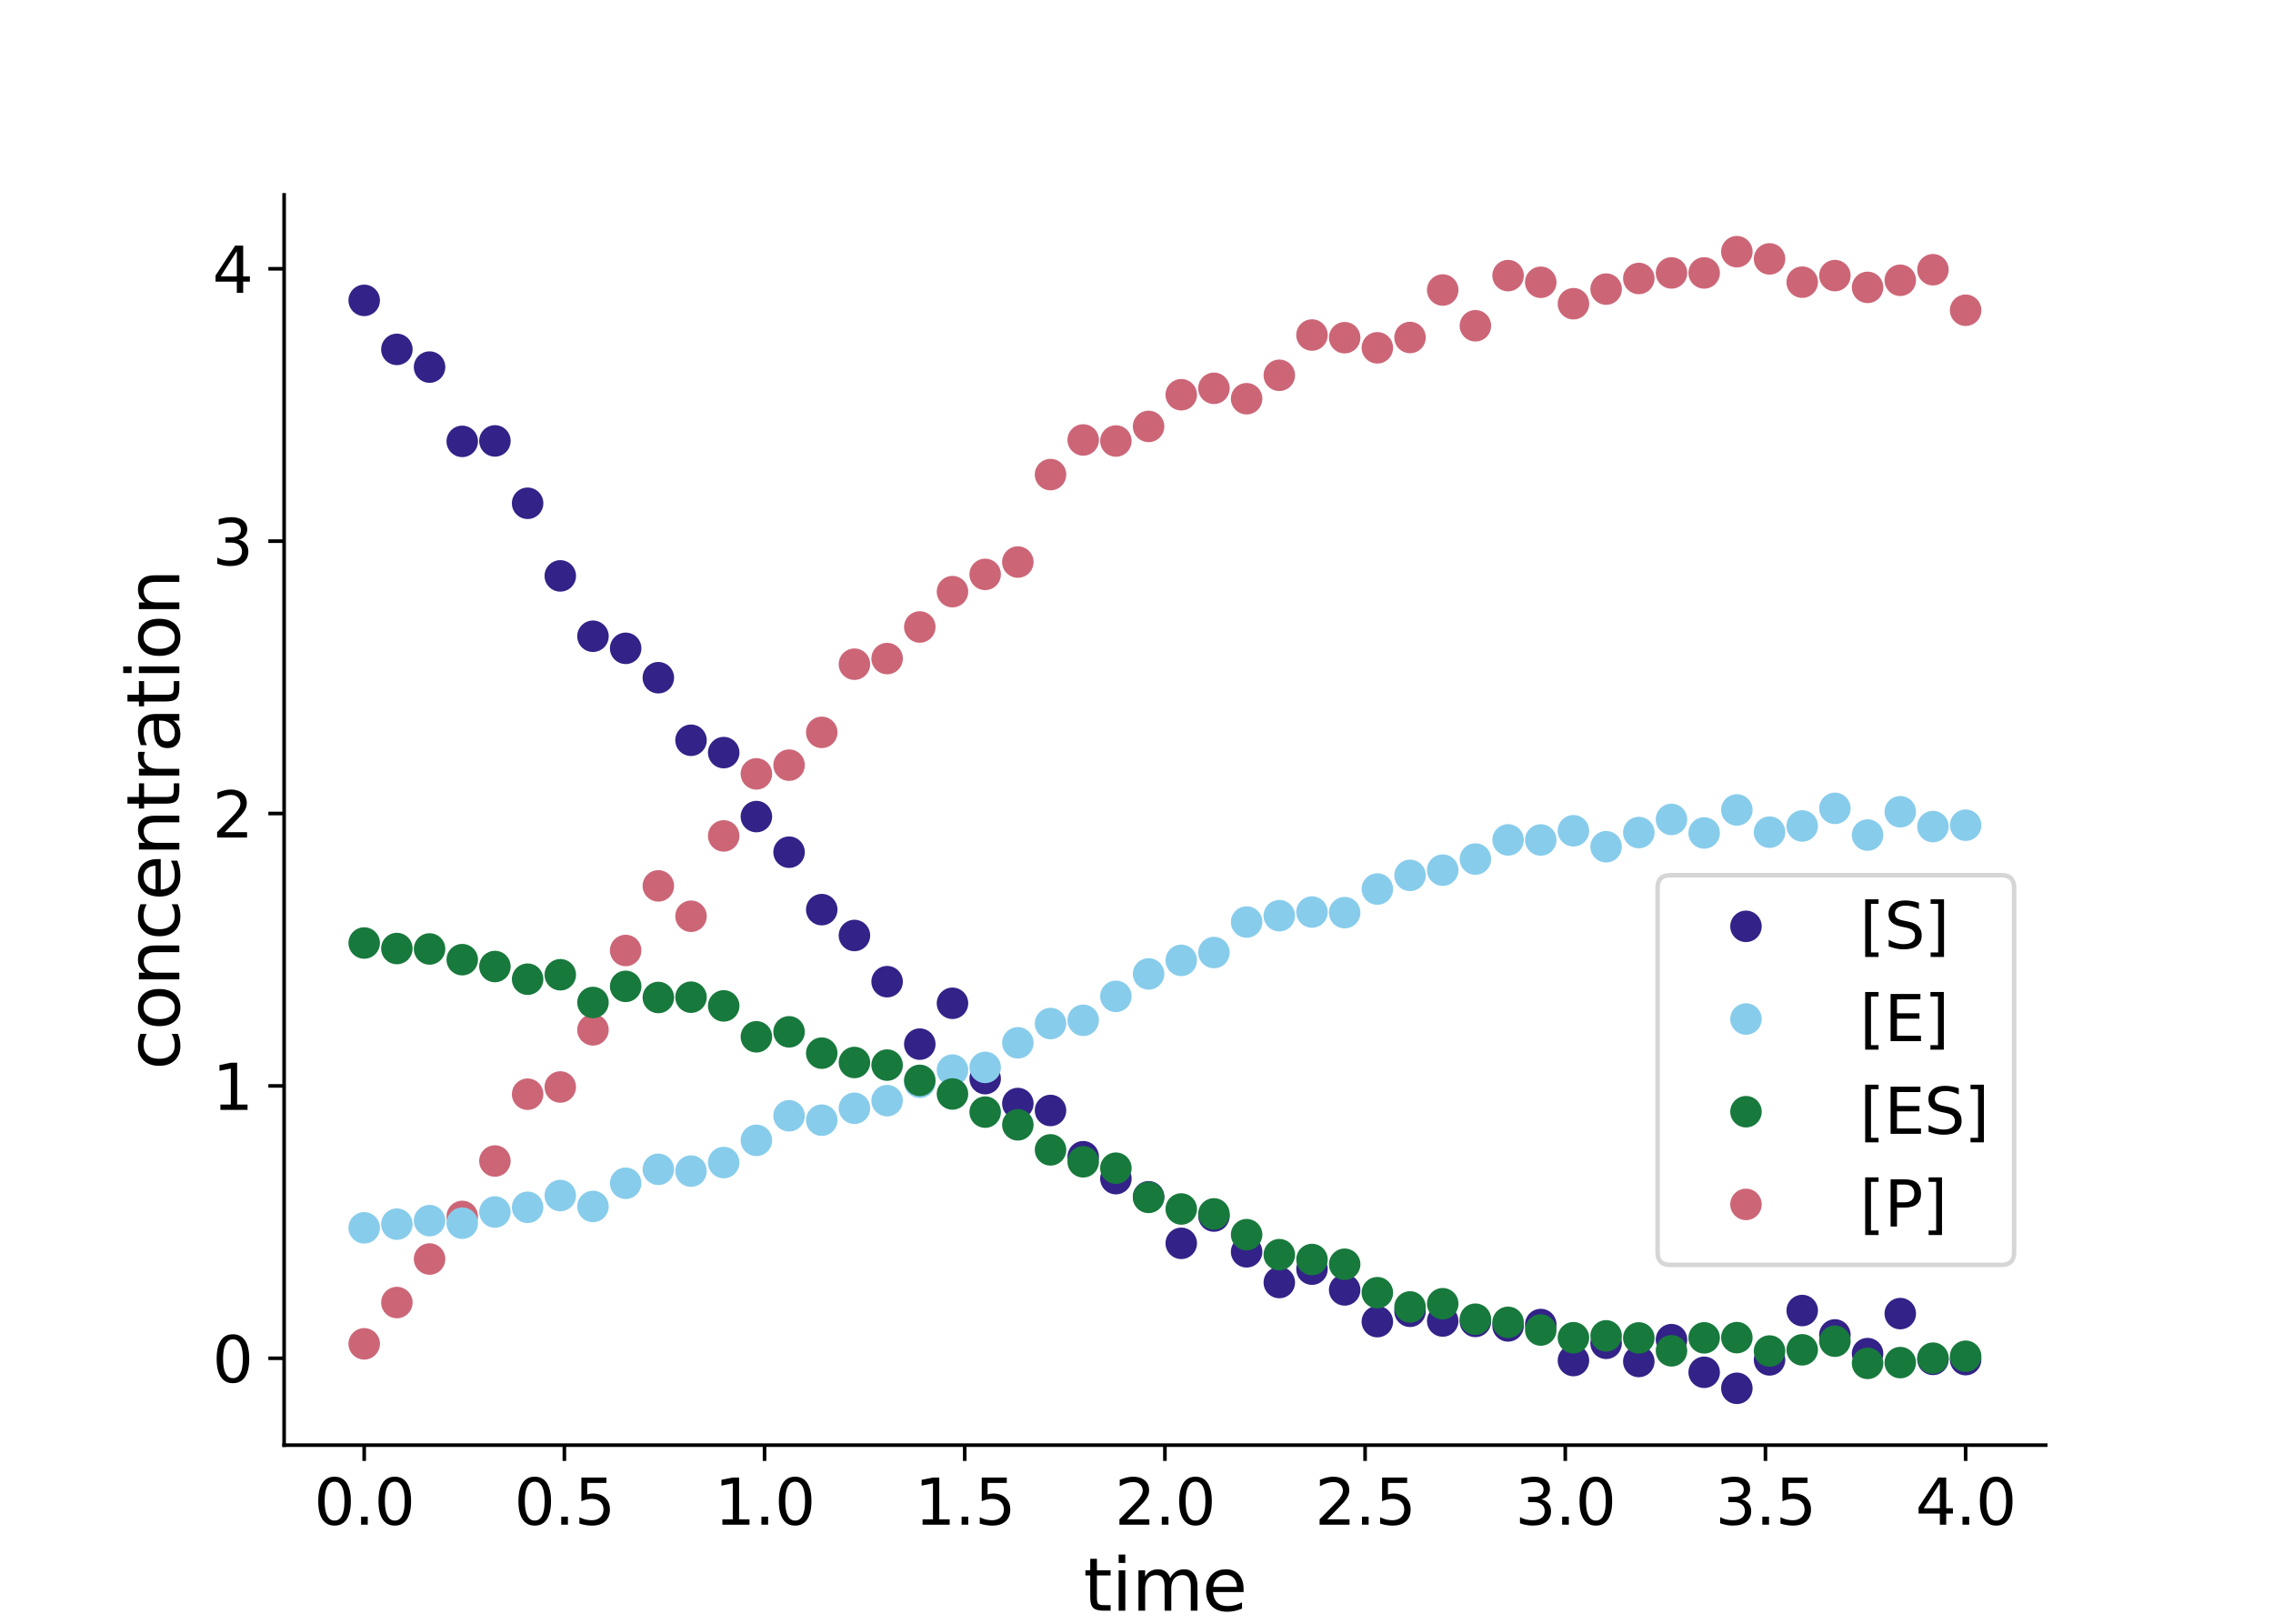 <?xml version="1.0" encoding="utf-8" standalone="no"?>
<!DOCTYPE svg PUBLIC "-//W3C//DTD SVG 1.1//EN"
  "http://www.w3.org/Graphics/SVG/1.1/DTD/svg11.dtd">
<svg xmlns:xlink="http://www.w3.org/1999/xlink" width="504pt" height="360pt" viewBox="0 0 504 360" xmlns="http://www.w3.org/2000/svg" version="1.1">
 <defs>
  <style type="text/css">*{stroke-linejoin: round; stroke-linecap: butt}</style>
 </defs>
 <g id="figure_1">
  <g id="patch_1">
   <path d="M 0 360 
L 504 360 
L 504 0 
L 0 0 
z
" style="fill: #ffffff"/>
  </g>
  <g id="axes_1">
   <g id="patch_2">
    <path d="M 63 320.4 
L 453.6 320.4 
L 453.6 43.2 
L 63 43.2 
z
" style="fill: #ffffff"/>
   </g>
   <g id="matplotlib.axis_1">
    <g id="xtick_1">
     <g id="line2d_1">
      <defs>
       <path id="m04c825dbdd" d="M 0 0 
L 0 3.5 
" style="stroke: #000000; stroke-width: 0.8"/>
      </defs>
      <g>
       <use xlink:href="#m04c825dbdd" x="80.755" y="320.4" style="stroke: #000000; stroke-width: 0.8"/>
      </g>
     </g>
     <g id="text_1">
      <!-- 0.0 -->
      <g transform="translate(69.622 338.038) scale(0.14 -0.14)">
       <defs>
        <path id="DejaVuSans-30" d="M 2034 4250 
Q 1547 4250 1301 3770 
Q 1056 3291 1056 2328 
Q 1056 1369 1301 889 
Q 1547 409 2034 409 
Q 2525 409 2770 889 
Q 3016 1369 3016 2328 
Q 3016 3291 2770 3770 
Q 2525 4250 2034 4250 
z
M 2034 4750 
Q 2819 4750 3233 4129 
Q 3647 3509 3647 2328 
Q 3647 1150 3233 529 
Q 2819 -91 2034 -91 
Q 1250 -91 836 529 
Q 422 1150 422 2328 
Q 422 3509 836 4129 
Q 1250 4750 2034 4750 
z
" transform="scale(0.016)"/>
        <path id="DejaVuSans-2e" d="M 684 794 
L 1344 794 
L 1344 0 
L 684 0 
L 684 794 
z
" transform="scale(0.016)"/>
       </defs>
       <use xlink:href="#DejaVuSans-30"/>
       <use xlink:href="#DejaVuSans-2e" x="63.623"/>
       <use xlink:href="#DejaVuSans-30" x="95.41"/>
      </g>
     </g>
    </g>
    <g id="xtick_2">
     <g id="line2d_2">
      <g>
       <use xlink:href="#m04c825dbdd" x="125.141" y="320.4" style="stroke: #000000; stroke-width: 0.8"/>
      </g>
     </g>
     <g id="text_2">
      <!-- 0.5 -->
      <g transform="translate(114.009 338.038) scale(0.14 -0.14)">
       <defs>
        <path id="DejaVuSans-35" d="M 691 4666 
L 3169 4666 
L 3169 4134 
L 1269 4134 
L 1269 2991 
Q 1406 3038 1543 3061 
Q 1681 3084 1819 3084 
Q 2600 3084 3056 2656 
Q 3513 2228 3513 1497 
Q 3513 744 3044 326 
Q 2575 -91 1722 -91 
Q 1428 -91 1123 -41 
Q 819 9 494 109 
L 494 744 
Q 775 591 1075 516 
Q 1375 441 1709 441 
Q 2250 441 2565 725 
Q 2881 1009 2881 1497 
Q 2881 1984 2565 2268 
Q 2250 2553 1709 2553 
Q 1456 2553 1204 2497 
Q 953 2441 691 2322 
L 691 4666 
z
" transform="scale(0.016)"/>
       </defs>
       <use xlink:href="#DejaVuSans-30"/>
       <use xlink:href="#DejaVuSans-2e" x="63.623"/>
       <use xlink:href="#DejaVuSans-35" x="95.41"/>
      </g>
     </g>
    </g>
    <g id="xtick_3">
     <g id="line2d_3">
      <g>
       <use xlink:href="#m04c825dbdd" x="169.527" y="320.4" style="stroke: #000000; stroke-width: 0.8"/>
      </g>
     </g>
     <g id="text_3">
      <!-- 1.0 -->
      <g transform="translate(158.395 338.038) scale(0.14 -0.14)">
       <defs>
        <path id="DejaVuSans-31" d="M 794 531 
L 1825 531 
L 1825 4091 
L 703 3866 
L 703 4441 
L 1819 4666 
L 2450 4666 
L 2450 531 
L 3481 531 
L 3481 0 
L 794 0 
L 794 531 
z
" transform="scale(0.016)"/>
       </defs>
       <use xlink:href="#DejaVuSans-31"/>
       <use xlink:href="#DejaVuSans-2e" x="63.623"/>
       <use xlink:href="#DejaVuSans-30" x="95.41"/>
      </g>
     </g>
    </g>
    <g id="xtick_4">
     <g id="line2d_4">
      <g>
       <use xlink:href="#m04c825dbdd" x="213.914" y="320.4" style="stroke: #000000; stroke-width: 0.8"/>
      </g>
     </g>
     <g id="text_4">
      <!-- 1.5 -->
      <g transform="translate(202.781 338.038) scale(0.14 -0.14)">
       <use xlink:href="#DejaVuSans-31"/>
       <use xlink:href="#DejaVuSans-2e" x="63.623"/>
       <use xlink:href="#DejaVuSans-35" x="95.41"/>
      </g>
     </g>
    </g>
    <g id="xtick_5">
     <g id="line2d_5">
      <g>
       <use xlink:href="#m04c825dbdd" x="258.3" y="320.4" style="stroke: #000000; stroke-width: 0.8"/>
      </g>
     </g>
     <g id="text_5">
      <!-- 2.0 -->
      <g transform="translate(247.168 338.038) scale(0.14 -0.14)">
       <defs>
        <path id="DejaVuSans-32" d="M 1228 531 
L 3431 531 
L 3431 0 
L 469 0 
L 469 531 
Q 828 903 1448 1529 
Q 2069 2156 2228 2338 
Q 2531 2678 2651 2914 
Q 2772 3150 2772 3378 
Q 2772 3750 2511 3984 
Q 2250 4219 1831 4219 
Q 1534 4219 1204 4116 
Q 875 4013 500 3803 
L 500 4441 
Q 881 4594 1212 4672 
Q 1544 4750 1819 4750 
Q 2544 4750 2975 4387 
Q 3406 4025 3406 3419 
Q 3406 3131 3298 2873 
Q 3191 2616 2906 2266 
Q 2828 2175 2409 1742 
Q 1991 1309 1228 531 
z
" transform="scale(0.016)"/>
       </defs>
       <use xlink:href="#DejaVuSans-32"/>
       <use xlink:href="#DejaVuSans-2e" x="63.623"/>
       <use xlink:href="#DejaVuSans-30" x="95.41"/>
      </g>
     </g>
    </g>
    <g id="xtick_6">
     <g id="line2d_6">
      <g>
       <use xlink:href="#m04c825dbdd" x="302.686" y="320.4" style="stroke: #000000; stroke-width: 0.8"/>
      </g>
     </g>
     <g id="text_6">
      <!-- 2.5 -->
      <g transform="translate(291.554 338.038) scale(0.14 -0.14)">
       <use xlink:href="#DejaVuSans-32"/>
       <use xlink:href="#DejaVuSans-2e" x="63.623"/>
       <use xlink:href="#DejaVuSans-35" x="95.41"/>
      </g>
     </g>
    </g>
    <g id="xtick_7">
     <g id="line2d_7">
      <g>
       <use xlink:href="#m04c825dbdd" x="347.073" y="320.4" style="stroke: #000000; stroke-width: 0.8"/>
      </g>
     </g>
     <g id="text_7">
      <!-- 3.0 -->
      <g transform="translate(335.941 338.038) scale(0.14 -0.14)">
       <defs>
        <path id="DejaVuSans-33" d="M 2597 2516 
Q 3050 2419 3304 2112 
Q 3559 1806 3559 1356 
Q 3559 666 3084 287 
Q 2609 -91 1734 -91 
Q 1441 -91 1130 -33 
Q 819 25 488 141 
L 488 750 
Q 750 597 1062 519 
Q 1375 441 1716 441 
Q 2309 441 2620 675 
Q 2931 909 2931 1356 
Q 2931 1769 2642 2001 
Q 2353 2234 1838 2234 
L 1294 2234 
L 1294 2753 
L 1863 2753 
Q 2328 2753 2575 2939 
Q 2822 3125 2822 3475 
Q 2822 3834 2567 4026 
Q 2313 4219 1838 4219 
Q 1578 4219 1281 4162 
Q 984 4106 628 3988 
L 628 4550 
Q 988 4650 1302 4700 
Q 1616 4750 1894 4750 
Q 2613 4750 3031 4423 
Q 3450 4097 3450 3541 
Q 3450 3153 3228 2886 
Q 3006 2619 2597 2516 
z
" transform="scale(0.016)"/>
       </defs>
       <use xlink:href="#DejaVuSans-33"/>
       <use xlink:href="#DejaVuSans-2e" x="63.623"/>
       <use xlink:href="#DejaVuSans-30" x="95.41"/>
      </g>
     </g>
    </g>
    <g id="xtick_8">
     <g id="line2d_8">
      <g>
       <use xlink:href="#m04c825dbdd" x="391.459" y="320.4" style="stroke: #000000; stroke-width: 0.8"/>
      </g>
     </g>
     <g id="text_8">
      <!-- 3.5 -->
      <g transform="translate(380.327 338.038) scale(0.14 -0.14)">
       <use xlink:href="#DejaVuSans-33"/>
       <use xlink:href="#DejaVuSans-2e" x="63.623"/>
       <use xlink:href="#DejaVuSans-35" x="95.41"/>
      </g>
     </g>
    </g>
    <g id="xtick_9">
     <g id="line2d_9">
      <g>
       <use xlink:href="#m04c825dbdd" x="435.845" y="320.4" style="stroke: #000000; stroke-width: 0.8"/>
      </g>
     </g>
     <g id="text_9">
      <!-- 4.0 -->
      <g transform="translate(424.713 338.038) scale(0.14 -0.14)">
       <defs>
        <path id="DejaVuSans-34" d="M 2419 4116 
L 825 1625 
L 2419 1625 
L 2419 4116 
z
M 2253 4666 
L 3047 4666 
L 3047 1625 
L 3713 1625 
L 3713 1100 
L 3047 1100 
L 3047 0 
L 2419 0 
L 2419 1100 
L 313 1100 
L 313 1709 
L 2253 4666 
z
" transform="scale(0.016)"/>
       </defs>
       <use xlink:href="#DejaVuSans-34"/>
       <use xlink:href="#DejaVuSans-2e" x="63.623"/>
       <use xlink:href="#DejaVuSans-30" x="95.41"/>
      </g>
     </g>
    </g>
    <g id="text_10">
     <!-- time -->
     <g transform="translate(240.226 357.107) scale(0.16 -0.16)">
      <defs>
       <path id="DejaVuSans-74" d="M 1172 4494 
L 1172 3500 
L 2356 3500 
L 2356 3053 
L 1172 3053 
L 1172 1153 
Q 1172 725 1289 603 
Q 1406 481 1766 481 
L 2356 481 
L 2356 0 
L 1766 0 
Q 1100 0 847 248 
Q 594 497 594 1153 
L 594 3053 
L 172 3053 
L 172 3500 
L 594 3500 
L 594 4494 
L 1172 4494 
z
" transform="scale(0.016)"/>
       <path id="DejaVuSans-69" d="M 603 3500 
L 1178 3500 
L 1178 0 
L 603 0 
L 603 3500 
z
M 603 4863 
L 1178 4863 
L 1178 4134 
L 603 4134 
L 603 4863 
z
" transform="scale(0.016)"/>
       <path id="DejaVuSans-6d" d="M 3328 2828 
Q 3544 3216 3844 3400 
Q 4144 3584 4550 3584 
Q 5097 3584 5394 3201 
Q 5691 2819 5691 2113 
L 5691 0 
L 5113 0 
L 5113 2094 
Q 5113 2597 4934 2840 
Q 4756 3084 4391 3084 
Q 3944 3084 3684 2787 
Q 3425 2491 3425 1978 
L 3425 0 
L 2847 0 
L 2847 2094 
Q 2847 2600 2669 2842 
Q 2491 3084 2119 3084 
Q 1678 3084 1418 2786 
Q 1159 2488 1159 1978 
L 1159 0 
L 581 0 
L 581 3500 
L 1159 3500 
L 1159 2956 
Q 1356 3278 1631 3431 
Q 1906 3584 2284 3584 
Q 2666 3584 2933 3390 
Q 3200 3197 3328 2828 
z
" transform="scale(0.016)"/>
       <path id="DejaVuSans-65" d="M 3597 1894 
L 3597 1613 
L 953 1613 
Q 991 1019 1311 708 
Q 1631 397 2203 397 
Q 2534 397 2845 478 
Q 3156 559 3463 722 
L 3463 178 
Q 3153 47 2828 -22 
Q 2503 -91 2169 -91 
Q 1331 -91 842 396 
Q 353 884 353 1716 
Q 353 2575 817 3079 
Q 1281 3584 2069 3584 
Q 2775 3584 3186 3129 
Q 3597 2675 3597 1894 
z
M 3022 2063 
Q 3016 2534 2758 2815 
Q 2500 3097 2075 3097 
Q 1594 3097 1305 2825 
Q 1016 2553 972 2059 
L 3022 2063 
z
" transform="scale(0.016)"/>
      </defs>
      <use xlink:href="#DejaVuSans-74"/>
      <use xlink:href="#DejaVuSans-69" x="39.209"/>
      <use xlink:href="#DejaVuSans-6d" x="66.992"/>
      <use xlink:href="#DejaVuSans-65" x="164.404"/>
     </g>
    </g>
   </g>
   <g id="matplotlib.axis_2">
    <g id="ytick_1">
     <g id="line2d_10">
      <defs>
       <path id="m845e5b2761" d="M 0 0 
L -3.5 0 
" style="stroke: #000000; stroke-width: 0.8"/>
      </defs>
      <g>
       <use xlink:href="#m845e5b2761" x="63" y="301.143" style="stroke: #000000; stroke-width: 0.8"/>
      </g>
     </g>
     <g id="text_11">
      <!-- 0 -->
      <g transform="translate(47.093 306.462) scale(0.14 -0.14)">
       <use xlink:href="#DejaVuSans-30"/>
      </g>
     </g>
    </g>
    <g id="ytick_2">
     <g id="line2d_11">
      <g>
       <use xlink:href="#m845e5b2761" x="63" y="240.755" style="stroke: #000000; stroke-width: 0.8"/>
      </g>
     </g>
     <g id="text_12">
      <!-- 1 -->
      <g transform="translate(47.093 246.074) scale(0.14 -0.14)">
       <use xlink:href="#DejaVuSans-31"/>
      </g>
     </g>
    </g>
    <g id="ytick_3">
     <g id="line2d_12">
      <g>
       <use xlink:href="#m845e5b2761" x="63" y="180.368" style="stroke: #000000; stroke-width: 0.8"/>
      </g>
     </g>
     <g id="text_13">
      <!-- 2 -->
      <g transform="translate(47.093 185.687) scale(0.14 -0.14)">
       <use xlink:href="#DejaVuSans-32"/>
      </g>
     </g>
    </g>
    <g id="ytick_4">
     <g id="line2d_13">
      <g>
       <use xlink:href="#m845e5b2761" x="63" y="119.981" style="stroke: #000000; stroke-width: 0.8"/>
      </g>
     </g>
     <g id="text_14">
      <!-- 3 -->
      <g transform="translate(47.093 125.3) scale(0.14 -0.14)">
       <use xlink:href="#DejaVuSans-33"/>
      </g>
     </g>
    </g>
    <g id="ytick_5">
     <g id="line2d_14">
      <g>
       <use xlink:href="#m845e5b2761" x="63" y="59.593" style="stroke: #000000; stroke-width: 0.8"/>
      </g>
     </g>
     <g id="text_15">
      <!-- 4 -->
      <g transform="translate(47.093 64.912) scale(0.14 -0.14)">
       <use xlink:href="#DejaVuSans-34"/>
      </g>
     </g>
    </g>
    <g id="text_16">
     <!-- concentration -->
     <g transform="translate(39.765 237.206) rotate(-90) scale(0.16 -0.16)">
      <defs>
       <path id="DejaVuSans-63" d="M 3122 3366 
L 3122 2828 
Q 2878 2963 2633 3030 
Q 2388 3097 2138 3097 
Q 1578 3097 1268 2742 
Q 959 2388 959 1747 
Q 959 1106 1268 751 
Q 1578 397 2138 397 
Q 2388 397 2633 464 
Q 2878 531 3122 666 
L 3122 134 
Q 2881 22 2623 -34 
Q 2366 -91 2075 -91 
Q 1284 -91 818 406 
Q 353 903 353 1747 
Q 353 2603 823 3093 
Q 1294 3584 2113 3584 
Q 2378 3584 2631 3529 
Q 2884 3475 3122 3366 
z
" transform="scale(0.016)"/>
       <path id="DejaVuSans-6f" d="M 1959 3097 
Q 1497 3097 1228 2736 
Q 959 2375 959 1747 
Q 959 1119 1226 758 
Q 1494 397 1959 397 
Q 2419 397 2687 759 
Q 2956 1122 2956 1747 
Q 2956 2369 2687 2733 
Q 2419 3097 1959 3097 
z
M 1959 3584 
Q 2709 3584 3137 3096 
Q 3566 2609 3566 1747 
Q 3566 888 3137 398 
Q 2709 -91 1959 -91 
Q 1206 -91 779 398 
Q 353 888 353 1747 
Q 353 2609 779 3096 
Q 1206 3584 1959 3584 
z
" transform="scale(0.016)"/>
       <path id="DejaVuSans-6e" d="M 3513 2113 
L 3513 0 
L 2938 0 
L 2938 2094 
Q 2938 2591 2744 2837 
Q 2550 3084 2163 3084 
Q 1697 3084 1428 2787 
Q 1159 2491 1159 1978 
L 1159 0 
L 581 0 
L 581 3500 
L 1159 3500 
L 1159 2956 
Q 1366 3272 1645 3428 
Q 1925 3584 2291 3584 
Q 2894 3584 3203 3211 
Q 3513 2838 3513 2113 
z
" transform="scale(0.016)"/>
       <path id="DejaVuSans-72" d="M 2631 2963 
Q 2534 3019 2420 3045 
Q 2306 3072 2169 3072 
Q 1681 3072 1420 2755 
Q 1159 2438 1159 1844 
L 1159 0 
L 581 0 
L 581 3500 
L 1159 3500 
L 1159 2956 
Q 1341 3275 1631 3429 
Q 1922 3584 2338 3584 
Q 2397 3584 2469 3576 
Q 2541 3569 2628 3553 
L 2631 2963 
z
" transform="scale(0.016)"/>
       <path id="DejaVuSans-61" d="M 2194 1759 
Q 1497 1759 1228 1600 
Q 959 1441 959 1056 
Q 959 750 1161 570 
Q 1363 391 1709 391 
Q 2188 391 2477 730 
Q 2766 1069 2766 1631 
L 2766 1759 
L 2194 1759 
z
M 3341 1997 
L 3341 0 
L 2766 0 
L 2766 531 
Q 2569 213 2275 61 
Q 1981 -91 1556 -91 
Q 1019 -91 701 211 
Q 384 513 384 1019 
Q 384 1609 779 1909 
Q 1175 2209 1959 2209 
L 2766 2209 
L 2766 2266 
Q 2766 2663 2505 2880 
Q 2244 3097 1772 3097 
Q 1472 3097 1187 3025 
Q 903 2953 641 2809 
L 641 3341 
Q 956 3463 1253 3523 
Q 1550 3584 1831 3584 
Q 2591 3584 2966 3190 
Q 3341 2797 3341 1997 
z
" transform="scale(0.016)"/>
      </defs>
      <use xlink:href="#DejaVuSans-63"/>
      <use xlink:href="#DejaVuSans-6f" x="54.98"/>
      <use xlink:href="#DejaVuSans-6e" x="116.162"/>
      <use xlink:href="#DejaVuSans-63" x="179.541"/>
      <use xlink:href="#DejaVuSans-65" x="234.521"/>
      <use xlink:href="#DejaVuSans-6e" x="296.045"/>
      <use xlink:href="#DejaVuSans-74" x="359.424"/>
      <use xlink:href="#DejaVuSans-72" x="398.633"/>
      <use xlink:href="#DejaVuSans-61" x="439.746"/>
      <use xlink:href="#DejaVuSans-74" x="501.025"/>
      <use xlink:href="#DejaVuSans-69" x="540.234"/>
      <use xlink:href="#DejaVuSans-6f" x="568.018"/>
      <use xlink:href="#DejaVuSans-6e" x="629.199"/>
     </g>
    </g>
   </g>
   <g id="line2d_15">
    <defs>
     <path id="mc3831c14b4" d="M 0 3 
C 0.796 3 1.559 2.684 2.121 2.121 
C 2.684 1.559 3 0.796 3 0 
C 3 -0.796 2.684 -1.559 2.121 -2.121 
C 1.559 -2.684 0.796 -3 0 -3 
C -0.796 -3 -1.559 -2.684 -2.121 -2.121 
C -2.684 -1.559 -3 -0.796 -3 0 
C -3 0.796 -2.684 1.559 -2.121 2.121 
C -1.559 2.684 -0.796 3 0 3 
z
" style="stroke: #332288"/>
    </defs>
    <g clip-path="url(#p0f1048ae7e)">
     <use xlink:href="#mc3831c14b4" x="80.755" y="66.598" style="fill: #332288; stroke: #332288"/>
     <use xlink:href="#mc3831c14b4" x="88.001" y="77.462" style="fill: #332288; stroke: #332288"/>
     <use xlink:href="#mc3831c14b4" x="95.248" y="81.389" style="fill: #332288; stroke: #332288"/>
     <use xlink:href="#mc3831c14b4" x="102.495" y="97.858" style="fill: #332288; stroke: #332288"/>
     <use xlink:href="#mc3831c14b4" x="109.742" y="97.755" style="fill: #332288; stroke: #332288"/>
     <use xlink:href="#mc3831c14b4" x="116.988" y="111.584" style="fill: #332288; stroke: #332288"/>
     <use xlink:href="#mc3831c14b4" x="124.235" y="127.682" style="fill: #332288; stroke: #332288"/>
     <use xlink:href="#mc3831c14b4" x="131.482" y="141.064" style="fill: #332288; stroke: #332288"/>
     <use xlink:href="#mc3831c14b4" x="138.729" y="143.741" style="fill: #332288; stroke: #332288"/>
     <use xlink:href="#mc3831c14b4" x="145.975" y="150.255" style="fill: #332288; stroke: #332288"/>
     <use xlink:href="#mc3831c14b4" x="153.222" y="164.125" style="fill: #332288; stroke: #332288"/>
     <use xlink:href="#mc3831c14b4" x="160.469" y="166.861" style="fill: #332288; stroke: #332288"/>
     <use xlink:href="#mc3831c14b4" x="167.716" y="181.045" style="fill: #332288; stroke: #332288"/>
     <use xlink:href="#mc3831c14b4" x="174.962" y="188.939" style="fill: #332288; stroke: #332288"/>
     <use xlink:href="#mc3831c14b4" x="182.209" y="201.675" style="fill: #332288; stroke: #332288"/>
     <use xlink:href="#mc3831c14b4" x="189.456" y="207.407" style="fill: #332288; stroke: #332288"/>
     <use xlink:href="#mc3831c14b4" x="196.703" y="217.646" style="fill: #332288; stroke: #332288"/>
     <use xlink:href="#mc3831c14b4" x="203.949" y="231.494" style="fill: #332288; stroke: #332288"/>
     <use xlink:href="#mc3831c14b4" x="211.196" y="222.44" style="fill: #332288; stroke: #332288"/>
     <use xlink:href="#mc3831c14b4" x="218.443" y="239.145" style="fill: #332288; stroke: #332288"/>
     <use xlink:href="#mc3831c14b4" x="225.69" y="244.663" style="fill: #332288; stroke: #332288"/>
     <use xlink:href="#mc3831c14b4" x="232.936" y="246.207" style="fill: #332288; stroke: #332288"/>
     <use xlink:href="#mc3831c14b4" x="240.183" y="256.459" style="fill: #332288; stroke: #332288"/>
     <use xlink:href="#mc3831c14b4" x="247.43" y="261.317" style="fill: #332288; stroke: #332288"/>
     <use xlink:href="#mc3831c14b4" x="254.677" y="265.342" style="fill: #332288; stroke: #332288"/>
     <use xlink:href="#mc3831c14b4" x="261.923" y="275.659" style="fill: #332288; stroke: #332288"/>
     <use xlink:href="#mc3831c14b4" x="269.17" y="269.611" style="fill: #332288; stroke: #332288"/>
     <use xlink:href="#mc3831c14b4" x="276.417" y="277.539" style="fill: #332288; stroke: #332288"/>
     <use xlink:href="#mc3831c14b4" x="283.664" y="284.352" style="fill: #332288; stroke: #332288"/>
     <use xlink:href="#mc3831c14b4" x="290.91" y="281.381" style="fill: #332288; stroke: #332288"/>
     <use xlink:href="#mc3831c14b4" x="298.157" y="285.984" style="fill: #332288; stroke: #332288"/>
     <use xlink:href="#mc3831c14b4" x="305.404" y="293.02" style="fill: #332288; stroke: #332288"/>
     <use xlink:href="#mc3831c14b4" x="312.651" y="290.729" style="fill: #332288; stroke: #332288"/>
     <use xlink:href="#mc3831c14b4" x="319.897" y="292.878" style="fill: #332288; stroke: #332288"/>
     <use xlink:href="#mc3831c14b4" x="327.144" y="292.974" style="fill: #332288; stroke: #332288"/>
     <use xlink:href="#mc3831c14b4" x="334.391" y="293.968" style="fill: #332288; stroke: #332288"/>
     <use xlink:href="#mc3831c14b4" x="341.638" y="293.663" style="fill: #332288; stroke: #332288"/>
     <use xlink:href="#mc3831c14b4" x="348.884" y="301.649" style="fill: #332288; stroke: #332288"/>
     <use xlink:href="#mc3831c14b4" x="356.131" y="297.828" style="fill: #332288; stroke: #332288"/>
     <use xlink:href="#mc3831c14b4" x="363.378" y="301.854" style="fill: #332288; stroke: #332288"/>
     <use xlink:href="#mc3831c14b4" x="370.625" y="297.016" style="fill: #332288; stroke: #332288"/>
     <use xlink:href="#mc3831c14b4" x="377.871" y="304.255" style="fill: #332288; stroke: #332288"/>
     <use xlink:href="#mc3831c14b4" x="385.118" y="307.8" style="fill: #332288; stroke: #332288"/>
     <use xlink:href="#mc3831c14b4" x="392.365" y="301.499" style="fill: #332288; stroke: #332288"/>
     <use xlink:href="#mc3831c14b4" x="399.612" y="290.557" style="fill: #332288; stroke: #332288"/>
     <use xlink:href="#mc3831c14b4" x="406.858" y="295.967" style="fill: #332288; stroke: #332288"/>
     <use xlink:href="#mc3831c14b4" x="414.105" y="300.111" style="fill: #332288; stroke: #332288"/>
     <use xlink:href="#mc3831c14b4" x="421.352" y="291.24" style="fill: #332288; stroke: #332288"/>
     <use xlink:href="#mc3831c14b4" x="428.599" y="301.386" style="fill: #332288; stroke: #332288"/>
     <use xlink:href="#mc3831c14b4" x="435.845" y="301.441" style="fill: #332288; stroke: #332288"/>
    </g>
   </g>
   <g id="line2d_16">
    <defs>
     <path id="mc747f191b7" d="M 0 3 
C 0.796 3 1.559 2.684 2.121 2.121 
C 2.684 1.559 3 0.796 3 0 
C 3 -0.796 2.684 -1.559 2.121 -2.121 
C 1.559 -2.684 0.796 -3 0 -3 
C -0.796 -3 -1.559 -2.684 -2.121 -2.121 
C -2.684 -1.559 -3 -0.796 -3 0 
C -3 0.796 -2.684 1.559 -2.121 2.121 
C -1.559 2.684 -0.796 3 0 3 
z
" style="stroke: #cc6677"/>
    </defs>
    <g clip-path="url(#p0f1048ae7e)">
     <use xlink:href="#mc747f191b7" x="80.755" y="297.944" style="fill: #cc6677; stroke: #cc6677"/>
     <use xlink:href="#mc747f191b7" x="88.001" y="288.788" style="fill: #cc6677; stroke: #cc6677"/>
     <use xlink:href="#mc747f191b7" x="95.248" y="279.139" style="fill: #cc6677; stroke: #cc6677"/>
     <use xlink:href="#mc747f191b7" x="102.495" y="269.695" style="fill: #cc6677; stroke: #cc6677"/>
     <use xlink:href="#mc747f191b7" x="109.742" y="257.405" style="fill: #cc6677; stroke: #cc6677"/>
     <use xlink:href="#mc747f191b7" x="116.988" y="242.598" style="fill: #cc6677; stroke: #cc6677"/>
     <use xlink:href="#mc747f191b7" x="124.235" y="240.999" style="fill: #cc6677; stroke: #cc6677"/>
     <use xlink:href="#mc747f191b7" x="131.482" y="228.333" style="fill: #cc6677; stroke: #cc6677"/>
     <use xlink:href="#mc747f191b7" x="138.729" y="210.732" style="fill: #cc6677; stroke: #cc6677"/>
     <use xlink:href="#mc747f191b7" x="145.975" y="196.41" style="fill: #cc6677; stroke: #cc6677"/>
     <use xlink:href="#mc747f191b7" x="153.222" y="203.145" style="fill: #cc6677; stroke: #cc6677"/>
     <use xlink:href="#mc747f191b7" x="160.469" y="185.328" style="fill: #cc6677; stroke: #cc6677"/>
     <use xlink:href="#mc747f191b7" x="167.716" y="171.577" style="fill: #cc6677; stroke: #cc6677"/>
     <use xlink:href="#mc747f191b7" x="174.962" y="169.641" style="fill: #cc6677; stroke: #cc6677"/>
     <use xlink:href="#mc747f191b7" x="182.209" y="162.372" style="fill: #cc6677; stroke: #cc6677"/>
     <use xlink:href="#mc747f191b7" x="189.456" y="147.26" style="fill: #cc6677; stroke: #cc6677"/>
     <use xlink:href="#mc747f191b7" x="196.703" y="146.012" style="fill: #cc6677; stroke: #cc6677"/>
     <use xlink:href="#mc747f191b7" x="203.949" y="139.013" style="fill: #cc6677; stroke: #cc6677"/>
     <use xlink:href="#mc747f191b7" x="211.196" y="131.176" style="fill: #cc6677; stroke: #cc6677"/>
     <use xlink:href="#mc747f191b7" x="218.443" y="127.348" style="fill: #cc6677; stroke: #cc6677"/>
     <use xlink:href="#mc747f191b7" x="225.69" y="124.612" style="fill: #cc6677; stroke: #cc6677"/>
     <use xlink:href="#mc747f191b7" x="232.936" y="105.222" style="fill: #cc6677; stroke: #cc6677"/>
     <use xlink:href="#mc747f191b7" x="240.183" y="97.543" style="fill: #cc6677; stroke: #cc6677"/>
     <use xlink:href="#mc747f191b7" x="247.43" y="97.774" style="fill: #cc6677; stroke: #cc6677"/>
     <use xlink:href="#mc747f191b7" x="254.677" y="94.542" style="fill: #cc6677; stroke: #cc6677"/>
     <use xlink:href="#mc747f191b7" x="261.923" y="87.518" style="fill: #cc6677; stroke: #cc6677"/>
     <use xlink:href="#mc747f191b7" x="269.17" y="86.092" style="fill: #cc6677; stroke: #cc6677"/>
     <use xlink:href="#mc747f191b7" x="276.417" y="88.401" style="fill: #cc6677; stroke: #cc6677"/>
     <use xlink:href="#mc747f191b7" x="283.664" y="83.207" style="fill: #cc6677; stroke: #cc6677"/>
     <use xlink:href="#mc747f191b7" x="290.91" y="74.282" style="fill: #cc6677; stroke: #cc6677"/>
     <use xlink:href="#mc747f191b7" x="298.157" y="74.873" style="fill: #cc6677; stroke: #cc6677"/>
     <use xlink:href="#mc747f191b7" x="305.404" y="77.114" style="fill: #cc6677; stroke: #cc6677"/>
     <use xlink:href="#mc747f191b7" x="312.651" y="74.83" style="fill: #cc6677; stroke: #cc6677"/>
     <use xlink:href="#mc747f191b7" x="319.897" y="64.301" style="fill: #cc6677; stroke: #cc6677"/>
     <use xlink:href="#mc747f191b7" x="327.144" y="72.225" style="fill: #cc6677; stroke: #cc6677"/>
     <use xlink:href="#mc747f191b7" x="334.391" y="61.106" style="fill: #cc6677; stroke: #cc6677"/>
     <use xlink:href="#mc747f191b7" x="341.638" y="62.584" style="fill: #cc6677; stroke: #cc6677"/>
     <use xlink:href="#mc747f191b7" x="348.884" y="67.338" style="fill: #cc6677; stroke: #cc6677"/>
     <use xlink:href="#mc747f191b7" x="356.131" y="64.096" style="fill: #cc6677; stroke: #cc6677"/>
     <use xlink:href="#mc747f191b7" x="363.378" y="61.742" style="fill: #cc6677; stroke: #cc6677"/>
     <use xlink:href="#mc747f191b7" x="370.625" y="60.51" style="fill: #cc6677; stroke: #cc6677"/>
     <use xlink:href="#mc747f191b7" x="377.871" y="60.512" style="fill: #cc6677; stroke: #cc6677"/>
     <use xlink:href="#mc747f191b7" x="385.118" y="55.8" style="fill: #cc6677; stroke: #cc6677"/>
     <use xlink:href="#mc747f191b7" x="392.365" y="57.397" style="fill: #cc6677; stroke: #cc6677"/>
     <use xlink:href="#mc747f191b7" x="399.612" y="62.558" style="fill: #cc6677; stroke: #cc6677"/>
     <use xlink:href="#mc747f191b7" x="406.858" y="61.104" style="fill: #cc6677; stroke: #cc6677"/>
     <use xlink:href="#mc747f191b7" x="414.105" y="63.719" style="fill: #cc6677; stroke: #cc6677"/>
     <use xlink:href="#mc747f191b7" x="421.352" y="62.141" style="fill: #cc6677; stroke: #cc6677"/>
     <use xlink:href="#mc747f191b7" x="428.599" y="59.801" style="fill: #cc6677; stroke: #cc6677"/>
     <use xlink:href="#mc747f191b7" x="435.845" y="68.784" style="fill: #cc6677; stroke: #cc6677"/>
    </g>
   </g>
   <g id="line2d_17">
    <defs>
     <path id="m14150918fd" d="M 0 3 
C 0.796 3 1.559 2.684 2.121 2.121 
C 2.684 1.559 3 0.796 3 0 
C 3 -0.796 2.684 -1.559 2.121 -2.121 
C 1.559 -2.684 0.796 -3 0 -3 
C -0.796 -3 -1.559 -2.684 -2.121 -2.121 
C -2.684 -1.559 -3 -0.796 -3 0 
C -3 0.796 -2.684 1.559 -2.121 2.121 
C -1.559 2.684 -0.796 3 0 3 
z
" style="stroke: #88cceb"/>
    </defs>
    <g clip-path="url(#p0f1048ae7e)">
     <use xlink:href="#m14150918fd" x="80.755" y="272.221" style="fill: #88cceb; stroke: #88cceb"/>
     <use xlink:href="#m14150918fd" x="88.001" y="271.411" style="fill: #88cceb; stroke: #88cceb"/>
     <use xlink:href="#m14150918fd" x="95.248" y="270.626" style="fill: #88cceb; stroke: #88cceb"/>
     <use xlink:href="#m14150918fd" x="102.495" y="271.197" style="fill: #88cceb; stroke: #88cceb"/>
     <use xlink:href="#m14150918fd" x="109.742" y="268.715" style="fill: #88cceb; stroke: #88cceb"/>
     <use xlink:href="#m14150918fd" x="116.988" y="267.677" style="fill: #88cceb; stroke: #88cceb"/>
     <use xlink:href="#m14150918fd" x="124.235" y="265.065" style="fill: #88cceb; stroke: #88cceb"/>
     <use xlink:href="#m14150918fd" x="131.482" y="267.482" style="fill: #88cceb; stroke: #88cceb"/>
     <use xlink:href="#m14150918fd" x="138.729" y="262.339" style="fill: #88cceb; stroke: #88cceb"/>
     <use xlink:href="#m14150918fd" x="145.975" y="259.25" style="fill: #88cceb; stroke: #88cceb"/>
     <use xlink:href="#m14150918fd" x="153.222" y="259.643" style="fill: #88cceb; stroke: #88cceb"/>
     <use xlink:href="#m14150918fd" x="160.469" y="257.748" style="fill: #88cceb; stroke: #88cceb"/>
     <use xlink:href="#m14150918fd" x="167.716" y="252.825" style="fill: #88cceb; stroke: #88cceb"/>
     <use xlink:href="#m14150918fd" x="174.962" y="247.381" style="fill: #88cceb; stroke: #88cceb"/>
     <use xlink:href="#m14150918fd" x="182.209" y="248.354" style="fill: #88cceb; stroke: #88cceb"/>
     <use xlink:href="#m14150918fd" x="189.456" y="245.718" style="fill: #88cceb; stroke: #88cceb"/>
     <use xlink:href="#m14150918fd" x="196.703" y="244.027" style="fill: #88cceb; stroke: #88cceb"/>
     <use xlink:href="#m14150918fd" x="203.949" y="239.96" style="fill: #88cceb; stroke: #88cceb"/>
     <use xlink:href="#m14150918fd" x="211.196" y="237.25" style="fill: #88cceb; stroke: #88cceb"/>
     <use xlink:href="#m14150918fd" x="218.443" y="236.651" style="fill: #88cceb; stroke: #88cceb"/>
     <use xlink:href="#m14150918fd" x="225.69" y="231.206" style="fill: #88cceb; stroke: #88cceb"/>
     <use xlink:href="#m14150918fd" x="232.936" y="226.931" style="fill: #88cceb; stroke: #88cceb"/>
     <use xlink:href="#m14150918fd" x="240.183" y="226.207" style="fill: #88cceb; stroke: #88cceb"/>
     <use xlink:href="#m14150918fd" x="247.43" y="220.9" style="fill: #88cceb; stroke: #88cceb"/>
     <use xlink:href="#m14150918fd" x="254.677" y="215.927" style="fill: #88cceb; stroke: #88cceb"/>
     <use xlink:href="#m14150918fd" x="261.923" y="212.923" style="fill: #88cceb; stroke: #88cceb"/>
     <use xlink:href="#m14150918fd" x="269.17" y="211.188" style="fill: #88cceb; stroke: #88cceb"/>
     <use xlink:href="#m14150918fd" x="276.417" y="204.425" style="fill: #88cceb; stroke: #88cceb"/>
     <use xlink:href="#m14150918fd" x="283.664" y="203.017" style="fill: #88cceb; stroke: #88cceb"/>
     <use xlink:href="#m14150918fd" x="290.91" y="202.207" style="fill: #88cceb; stroke: #88cceb"/>
     <use xlink:href="#m14150918fd" x="298.157" y="202.342" style="fill: #88cceb; stroke: #88cceb"/>
     <use xlink:href="#m14150918fd" x="305.404" y="197.108" style="fill: #88cceb; stroke: #88cceb"/>
     <use xlink:href="#m14150918fd" x="312.651" y="194.08" style="fill: #88cceb; stroke: #88cceb"/>
     <use xlink:href="#m14150918fd" x="319.897" y="192.919" style="fill: #88cceb; stroke: #88cceb"/>
     <use xlink:href="#m14150918fd" x="327.144" y="190.461" style="fill: #88cceb; stroke: #88cceb"/>
     <use xlink:href="#m14150918fd" x="334.391" y="186.217" style="fill: #88cceb; stroke: #88cceb"/>
     <use xlink:href="#m14150918fd" x="341.638" y="186.232" style="fill: #88cceb; stroke: #88cceb"/>
     <use xlink:href="#m14150918fd" x="348.884" y="184.192" style="fill: #88cceb; stroke: #88cceb"/>
     <use xlink:href="#m14150918fd" x="356.131" y="187.731" style="fill: #88cceb; stroke: #88cceb"/>
     <use xlink:href="#m14150918fd" x="363.378" y="184.584" style="fill: #88cceb; stroke: #88cceb"/>
     <use xlink:href="#m14150918fd" x="370.625" y="181.674" style="fill: #88cceb; stroke: #88cceb"/>
     <use xlink:href="#m14150918fd" x="377.871" y="184.675" style="fill: #88cceb; stroke: #88cceb"/>
     <use xlink:href="#m14150918fd" x="385.118" y="179.573" style="fill: #88cceb; stroke: #88cceb"/>
     <use xlink:href="#m14150918fd" x="392.365" y="184.501" style="fill: #88cceb; stroke: #88cceb"/>
     <use xlink:href="#m14150918fd" x="399.612" y="183.123" style="fill: #88cceb; stroke: #88cceb"/>
     <use xlink:href="#m14150918fd" x="406.858" y="179.22" style="fill: #88cceb; stroke: #88cceb"/>
     <use xlink:href="#m14150918fd" x="414.105" y="185.141" style="fill: #88cceb; stroke: #88cceb"/>
     <use xlink:href="#m14150918fd" x="421.352" y="179.973" style="fill: #88cceb; stroke: #88cceb"/>
     <use xlink:href="#m14150918fd" x="428.599" y="183.263" style="fill: #88cceb; stroke: #88cceb"/>
     <use xlink:href="#m14150918fd" x="435.845" y="182.957" style="fill: #88cceb; stroke: #88cceb"/>
    </g>
   </g>
   <g id="line2d_18">
    <defs>
     <path id="mb0d0c46f81" d="M 0 3 
C 0.796 3 1.559 2.684 2.121 2.121 
C 2.684 1.559 3 0.796 3 0 
C 3 -0.796 2.684 -1.559 2.121 -2.121 
C 1.559 -2.684 0.796 -3 0 -3 
C -0.796 -3 -1.559 -2.684 -2.121 -2.121 
C -2.684 -1.559 -3 -0.796 -3 0 
C -3 0.796 -2.684 1.559 -2.121 2.121 
C -1.559 2.684 -0.796 3 0 3 
z
" style="stroke: #18793d"/>
    </defs>
    <g clip-path="url(#p0f1048ae7e)">
     <use xlink:href="#mb0d0c46f81" x="80.755" y="209.075" style="fill: #18793d; stroke: #18793d"/>
     <use xlink:href="#mb0d0c46f81" x="88.001" y="210.301" style="fill: #18793d; stroke: #18793d"/>
     <use xlink:href="#mb0d0c46f81" x="95.248" y="210.393" style="fill: #18793d; stroke: #18793d"/>
     <use xlink:href="#mb0d0c46f81" x="102.495" y="212.769" style="fill: #18793d; stroke: #18793d"/>
     <use xlink:href="#mb0d0c46f81" x="109.742" y="214.289" style="fill: #18793d; stroke: #18793d"/>
     <use xlink:href="#mb0d0c46f81" x="116.988" y="217.097" style="fill: #18793d; stroke: #18793d"/>
     <use xlink:href="#mb0d0c46f81" x="124.235" y="216.112" style="fill: #18793d; stroke: #18793d"/>
     <use xlink:href="#mb0d0c46f81" x="131.482" y="222.262" style="fill: #18793d; stroke: #18793d"/>
     <use xlink:href="#mb0d0c46f81" x="138.729" y="218.687" style="fill: #18793d; stroke: #18793d"/>
     <use xlink:href="#mb0d0c46f81" x="145.975" y="221.154" style="fill: #18793d; stroke: #18793d"/>
     <use xlink:href="#mb0d0c46f81" x="153.222" y="221.087" style="fill: #18793d; stroke: #18793d"/>
     <use xlink:href="#mb0d0c46f81" x="160.469" y="223.018" style="fill: #18793d; stroke: #18793d"/>
     <use xlink:href="#mb0d0c46f81" x="167.716" y="229.869" style="fill: #18793d; stroke: #18793d"/>
     <use xlink:href="#mb0d0c46f81" x="174.962" y="228.77" style="fill: #18793d; stroke: #18793d"/>
     <use xlink:href="#mb0d0c46f81" x="182.209" y="233.496" style="fill: #18793d; stroke: #18793d"/>
     <use xlink:href="#mb0d0c46f81" x="189.456" y="235.566" style="fill: #18793d; stroke: #18793d"/>
     <use xlink:href="#mb0d0c46f81" x="196.703" y="236.143" style="fill: #18793d; stroke: #18793d"/>
     <use xlink:href="#mb0d0c46f81" x="203.949" y="239.531" style="fill: #18793d; stroke: #18793d"/>
     <use xlink:href="#mb0d0c46f81" x="211.196" y="242.544" style="fill: #18793d; stroke: #18793d"/>
     <use xlink:href="#mb0d0c46f81" x="218.443" y="246.566" style="fill: #18793d; stroke: #18793d"/>
     <use xlink:href="#mb0d0c46f81" x="225.69" y="249.384" style="fill: #18793d; stroke: #18793d"/>
     <use xlink:href="#mb0d0c46f81" x="232.936" y="254.937" style="fill: #18793d; stroke: #18793d"/>
     <use xlink:href="#mb0d0c46f81" x="240.183" y="257.581" style="fill: #18793d; stroke: #18793d"/>
     <use xlink:href="#mb0d0c46f81" x="247.43" y="259.001" style="fill: #18793d; stroke: #18793d"/>
     <use xlink:href="#mb0d0c46f81" x="254.677" y="265.471" style="fill: #18793d; stroke: #18793d"/>
     <use xlink:href="#mb0d0c46f81" x="261.923" y="268.042" style="fill: #18793d; stroke: #18793d"/>
     <use xlink:href="#mb0d0c46f81" x="269.17" y="269.135" style="fill: #18793d; stroke: #18793d"/>
     <use xlink:href="#mb0d0c46f81" x="276.417" y="273.738" style="fill: #18793d; stroke: #18793d"/>
     <use xlink:href="#mb0d0c46f81" x="283.664" y="278.173" style="fill: #18793d; stroke: #18793d"/>
     <use xlink:href="#mb0d0c46f81" x="290.91" y="279.248" style="fill: #18793d; stroke: #18793d"/>
     <use xlink:href="#mb0d0c46f81" x="298.157" y="280.299" style="fill: #18793d; stroke: #18793d"/>
     <use xlink:href="#mb0d0c46f81" x="305.404" y="286.606" style="fill: #18793d; stroke: #18793d"/>
     <use xlink:href="#mb0d0c46f81" x="312.651" y="289.764" style="fill: #18793d; stroke: #18793d"/>
     <use xlink:href="#mb0d0c46f81" x="319.897" y="289.052" style="fill: #18793d; stroke: #18793d"/>
     <use xlink:href="#mb0d0c46f81" x="327.144" y="292.482" style="fill: #18793d; stroke: #18793d"/>
     <use xlink:href="#mb0d0c46f81" x="334.391" y="293.177" style="fill: #18793d; stroke: #18793d"/>
     <use xlink:href="#mb0d0c46f81" x="341.638" y="294.877" style="fill: #18793d; stroke: #18793d"/>
     <use xlink:href="#mb0d0c46f81" x="348.884" y="296.589" style="fill: #18793d; stroke: #18793d"/>
     <use xlink:href="#mb0d0c46f81" x="356.131" y="296.174" style="fill: #18793d; stroke: #18793d"/>
     <use xlink:href="#mb0d0c46f81" x="363.378" y="296.631" style="fill: #18793d; stroke: #18793d"/>
     <use xlink:href="#mb0d0c46f81" x="370.625" y="299.488" style="fill: #18793d; stroke: #18793d"/>
     <use xlink:href="#mb0d0c46f81" x="377.871" y="296.615" style="fill: #18793d; stroke: #18793d"/>
     <use xlink:href="#mb0d0c46f81" x="385.118" y="296.564" style="fill: #18793d; stroke: #18793d"/>
     <use xlink:href="#mb0d0c46f81" x="392.365" y="299.536" style="fill: #18793d; stroke: #18793d"/>
     <use xlink:href="#mb0d0c46f81" x="399.612" y="299.268" style="fill: #18793d; stroke: #18793d"/>
     <use xlink:href="#mb0d0c46f81" x="406.858" y="297.357" style="fill: #18793d; stroke: #18793d"/>
     <use xlink:href="#mb0d0c46f81" x="414.105" y="302.274" style="fill: #18793d; stroke: #18793d"/>
     <use xlink:href="#mb0d0c46f81" x="421.352" y="302.102" style="fill: #18793d; stroke: #18793d"/>
     <use xlink:href="#mb0d0c46f81" x="428.599" y="301.118" style="fill: #18793d; stroke: #18793d"/>
     <use xlink:href="#mb0d0c46f81" x="435.845" y="300.698" style="fill: #18793d; stroke: #18793d"/>
    </g>
   </g>
   <g id="patch_3">
    <path d="M 63 320.4 
L 63 43.2 
" style="fill: none; stroke: #000000; stroke-width: 0.8; stroke-linejoin: miter; stroke-linecap: square"/>
   </g>
   <g id="patch_4">
    <path d="M 63 320.4 
L 453.6 320.4 
" style="fill: none; stroke: #000000; stroke-width: 0.8; stroke-linejoin: miter; stroke-linecap: square"/>
   </g>
   <g id="legend_1">
    <g id="patch_5">
     <path d="M 370.342 280.439 
L 443.8 280.439 
Q 446.6 280.439 446.6 277.639 
L 446.6 196.841 
Q 446.6 194.041 443.8 194.041 
L 370.342 194.041 
Q 367.542 194.041 367.542 196.841 
L 367.542 277.639 
Q 367.542 280.439 370.342 280.439 
z
" style="fill: #ffffff; opacity: 0.8; stroke: #cccccc; stroke-linejoin: miter"/>
    </g>
    <g id="line2d_19">
     <g>
      <use xlink:href="#mc3831c14b4" x="387.142" y="205.379" style="fill: #332288; stroke: #332288"/>
     </g>
    </g>
    <g id="text_17">
     <!-- [S] -->
     <g transform="translate(412.342 210.279) scale(0.14 -0.14)">
      <defs>
       <path id="DejaVuSans-5b" d="M 550 4863 
L 1875 4863 
L 1875 4416 
L 1125 4416 
L 1125 -397 
L 1875 -397 
L 1875 -844 
L 550 -844 
L 550 4863 
z
" transform="scale(0.016)"/>
       <path id="DejaVuSans-53" d="M 3425 4513 
L 3425 3897 
Q 3066 4069 2747 4153 
Q 2428 4238 2131 4238 
Q 1616 4238 1336 4038 
Q 1056 3838 1056 3469 
Q 1056 3159 1242 3001 
Q 1428 2844 1947 2747 
L 2328 2669 
Q 3034 2534 3370 2195 
Q 3706 1856 3706 1288 
Q 3706 609 3251 259 
Q 2797 -91 1919 -91 
Q 1588 -91 1214 -16 
Q 841 59 441 206 
L 441 856 
Q 825 641 1194 531 
Q 1563 422 1919 422 
Q 2459 422 2753 634 
Q 3047 847 3047 1241 
Q 3047 1584 2836 1778 
Q 2625 1972 2144 2069 
L 1759 2144 
Q 1053 2284 737 2584 
Q 422 2884 422 3419 
Q 422 4038 858 4394 
Q 1294 4750 2059 4750 
Q 2388 4750 2728 4690 
Q 3069 4631 3425 4513 
z
" transform="scale(0.016)"/>
       <path id="DejaVuSans-5d" d="M 1947 4863 
L 1947 -844 
L 622 -844 
L 622 -397 
L 1369 -397 
L 1369 4416 
L 622 4416 
L 622 4863 
L 1947 4863 
z
" transform="scale(0.016)"/>
      </defs>
      <use xlink:href="#DejaVuSans-5b"/>
      <use xlink:href="#DejaVuSans-53" x="39.014"/>
      <use xlink:href="#DejaVuSans-5d" x="102.49"/>
     </g>
    </g>
    <g id="line2d_20">
     <g>
      <use xlink:href="#m14150918fd" x="387.142" y="225.928" style="fill: #88cceb; stroke: #88cceb"/>
     </g>
    </g>
    <g id="text_18">
     <!-- [E] -->
     <g transform="translate(412.342 230.828) scale(0.14 -0.14)">
      <defs>
       <path id="DejaVuSans-45" d="M 628 4666 
L 3578 4666 
L 3578 4134 
L 1259 4134 
L 1259 2753 
L 3481 2753 
L 3481 2222 
L 1259 2222 
L 1259 531 
L 3634 531 
L 3634 0 
L 628 0 
L 628 4666 
z
" transform="scale(0.016)"/>
      </defs>
      <use xlink:href="#DejaVuSans-5b"/>
      <use xlink:href="#DejaVuSans-45" x="39.014"/>
      <use xlink:href="#DejaVuSans-5d" x="102.197"/>
     </g>
    </g>
    <g id="line2d_21">
     <g>
      <use xlink:href="#mb0d0c46f81" x="387.142" y="246.478" style="fill: #18793d; stroke: #18793d"/>
     </g>
    </g>
    <g id="text_19">
     <!-- [ES] -->
     <g transform="translate(412.342 251.378) scale(0.14 -0.14)">
      <use xlink:href="#DejaVuSans-5b"/>
      <use xlink:href="#DejaVuSans-45" x="39.014"/>
      <use xlink:href="#DejaVuSans-53" x="102.197"/>
      <use xlink:href="#DejaVuSans-5d" x="165.674"/>
     </g>
    </g>
    <g id="line2d_22">
     <g>
      <use xlink:href="#mc747f191b7" x="387.142" y="267.027" style="fill: #cc6677; stroke: #cc6677"/>
     </g>
    </g>
    <g id="text_20">
     <!-- [P] -->
     <g transform="translate(412.342 271.927) scale(0.14 -0.14)">
      <defs>
       <path id="DejaVuSans-50" d="M 1259 4147 
L 1259 2394 
L 2053 2394 
Q 2494 2394 2734 2622 
Q 2975 2850 2975 3272 
Q 2975 3691 2734 3919 
Q 2494 4147 2053 4147 
L 1259 4147 
z
M 628 4666 
L 2053 4666 
Q 2838 4666 3239 4311 
Q 3641 3956 3641 3272 
Q 3641 2581 3239 2228 
Q 2838 1875 2053 1875 
L 1259 1875 
L 1259 0 
L 628 0 
L 628 4666 
z
" transform="scale(0.016)"/>
      </defs>
      <use xlink:href="#DejaVuSans-5b"/>
      <use xlink:href="#DejaVuSans-50" x="39.014"/>
      <use xlink:href="#DejaVuSans-5d" x="99.316"/>
     </g>
    </g>
   </g>
  </g>
 </g>
 <defs>
  <clipPath id="p0f1048ae7e">
   <rect x="63" y="43.2" width="390.6" height="277.2"/>
  </clipPath>
 </defs>
</svg>
